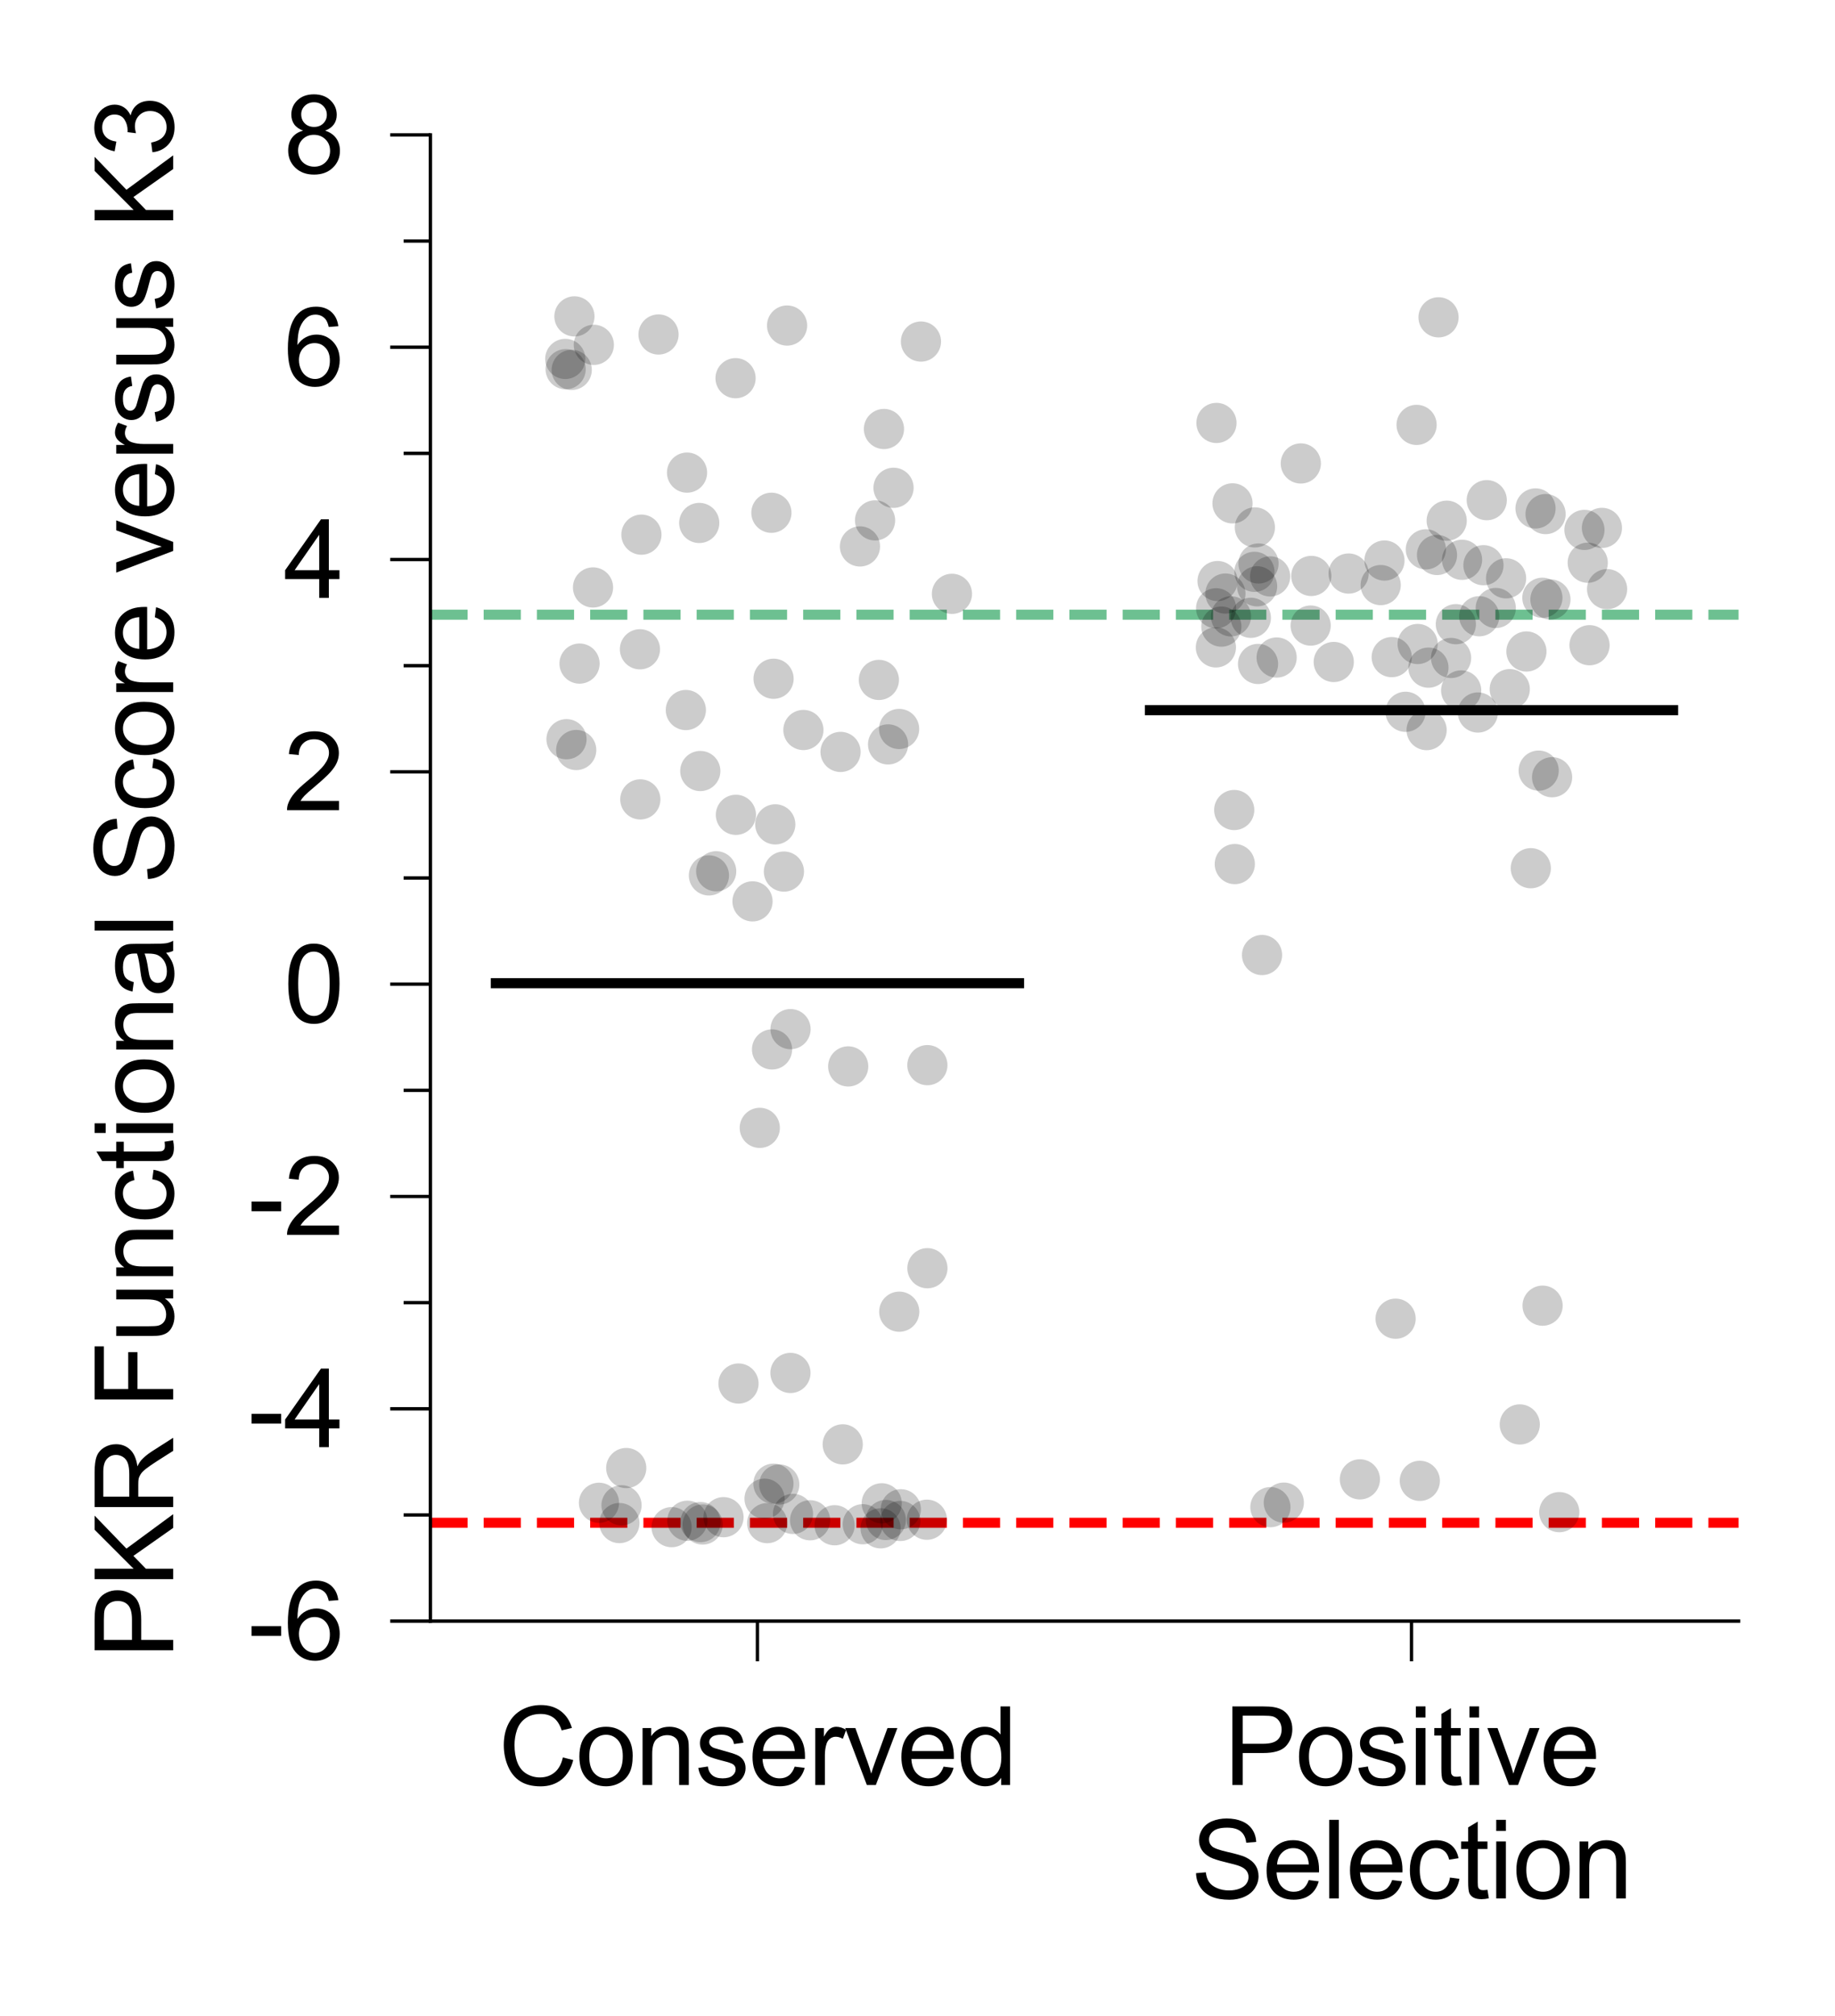 <?xml version="1.0" encoding="utf-8" standalone="no"?>
<!DOCTYPE svg PUBLIC "-//W3C//DTD SVG 1.1//EN"
  "http://www.w3.org/Graphics/SVG/1.1/DTD/svg11.dtd">
<svg xmlns:xlink="http://www.w3.org/1999/xlink" width="136.979pt" height="150.421pt" viewBox="0 0 136.979 150.421" xmlns="http://www.w3.org/2000/svg" version="1.1">
 <defs>
  <style type="text/css">*{stroke-linejoin: round; stroke-linecap: butt}</style>
 </defs>
 <g id="figure_1">
  <g id="patch_1">
   <path d="M 0 150.421 
L 136.979 150.421 
L 136.979 0 
L 0 0 
L 0 150.421 
z
" style="fill: none"/>
  </g>
  <g id="axes_1">
   <g id="patch_2">
    <path d="M 32.129 120.943 
L 129.779 120.943 
L 129.779 10.063 
L 32.129 10.063 
L 32.129 120.943 
z
" style="fill: none"/>
   </g>
   <g id="line2d_1">
    <path d="M 32.129 45.858 
L 129.779 45.858 
" clip-path="url(#p0ae935dac7)" style="fill: none; stroke-dasharray: 2.775,1.2; stroke-dashoffset: 0; stroke: #6dc091; stroke-width: 0.75"/>
   </g>
   <g id="line2d_2">
    <path d="M 32.129 113.606 
L 129.779 113.606 
" clip-path="url(#p0ae935dac7)" style="fill: none; stroke-dasharray: 2.775,1.2; stroke-dashoffset: 0; stroke: #ff0000; stroke-width: 0.75"/>
   </g>
   <g id="line2d_3">
    <path d="M 37.011 73.351 
L 76.071 73.351 
" clip-path="url(#p0ae935dac7)" style="fill: none; stroke: #000000; stroke-width: 0.75; stroke-linecap: square"/>
   </g>
   <g id="line2d_4">
    <path d="M 85.836 52.983 
L 124.896 52.983 
" clip-path="url(#p0ae935dac7)" style="fill: none; stroke: #000000; stroke-width: 0.75; stroke-linecap: square"/>
   </g>
   <g id="matplotlib.axis_1">
    <g id="xtick_1">
     <g id="line2d_5">
      <defs>
       <path id="m58a6242fad" d="M 0 0 
L 0 3 
" style="stroke: #000000; stroke-width: 0.25"/>
      </defs>
      <g>
       <use xlink:href="#m58a6242fad" x="56.541" y="120.943" style="stroke: #000000; stroke-width: 0.25"/>
      </g>
     </g>
     <g id="text_1">
      <!-- Conserved -->
      <g transform="translate(37.199 133.169) scale(0.08 -0.08)">
       <defs>
        <path id="ArialMT-43" d="M 3763 1606 
L 4369 1453 
Q 4178 706 3683 314 
Q 3188 -78 2472 -78 
Q 1731 -78 1267 223 
Q 803 525 561 1097 
Q 319 1669 319 2325 
Q 319 3041 592 3573 
Q 866 4106 1370 4382 
Q 1875 4659 2481 4659 
Q 3169 4659 3637 4309 
Q 4106 3959 4291 3325 
L 3694 3184 
Q 3534 3684 3231 3912 
Q 2928 4141 2469 4141 
Q 1941 4141 1586 3887 
Q 1231 3634 1087 3207 
Q 944 2781 944 2328 
Q 944 1744 1114 1308 
Q 1284 872 1643 656 
Q 2003 441 2422 441 
Q 2931 441 3284 734 
Q 3638 1028 3763 1606 
z
" transform="scale(0.016)"/>
        <path id="ArialMT-6f" d="M 213 1659 
Q 213 2581 725 3025 
Q 1153 3394 1769 3394 
Q 2453 3394 2887 2945 
Q 3322 2497 3322 1706 
Q 3322 1066 3130 698 
Q 2938 331 2570 128 
Q 2203 -75 1769 -75 
Q 1072 -75 642 372 
Q 213 819 213 1659 
z
M 791 1659 
Q 791 1022 1069 705 
Q 1347 388 1769 388 
Q 2188 388 2466 706 
Q 2744 1025 2744 1678 
Q 2744 2294 2464 2611 
Q 2184 2928 1769 2928 
Q 1347 2928 1069 2612 
Q 791 2297 791 1659 
z
" transform="scale(0.016)"/>
        <path id="ArialMT-6e" d="M 422 0 
L 422 3319 
L 928 3319 
L 928 2847 
Q 1294 3394 1984 3394 
Q 2284 3394 2536 3286 
Q 2788 3178 2913 3003 
Q 3038 2828 3088 2588 
Q 3119 2431 3119 2041 
L 3119 0 
L 2556 0 
L 2556 2019 
Q 2556 2363 2490 2533 
Q 2425 2703 2258 2804 
Q 2091 2906 1866 2906 
Q 1506 2906 1245 2678 
Q 984 2450 984 1813 
L 984 0 
L 422 0 
z
" transform="scale(0.016)"/>
        <path id="ArialMT-73" d="M 197 991 
L 753 1078 
Q 800 744 1014 566 
Q 1228 388 1613 388 
Q 2000 388 2187 545 
Q 2375 703 2375 916 
Q 2375 1106 2209 1216 
Q 2094 1291 1634 1406 
Q 1016 1563 777 1677 
Q 538 1791 414 1992 
Q 291 2194 291 2438 
Q 291 2659 392 2848 
Q 494 3038 669 3163 
Q 800 3259 1026 3326 
Q 1253 3394 1513 3394 
Q 1903 3394 2198 3281 
Q 2494 3169 2634 2976 
Q 2775 2784 2828 2463 
L 2278 2388 
Q 2241 2644 2061 2787 
Q 1881 2931 1553 2931 
Q 1166 2931 1000 2803 
Q 834 2675 834 2503 
Q 834 2394 903 2306 
Q 972 2216 1119 2156 
Q 1203 2125 1616 2013 
Q 2213 1853 2448 1751 
Q 2684 1650 2818 1456 
Q 2953 1263 2953 975 
Q 2953 694 2789 445 
Q 2625 197 2315 61 
Q 2006 -75 1616 -75 
Q 969 -75 630 194 
Q 291 463 197 991 
z
" transform="scale(0.016)"/>
        <path id="ArialMT-65" d="M 2694 1069 
L 3275 997 
Q 3138 488 2766 206 
Q 2394 -75 1816 -75 
Q 1088 -75 661 373 
Q 234 822 234 1631 
Q 234 2469 665 2931 
Q 1097 3394 1784 3394 
Q 2450 3394 2872 2941 
Q 3294 2488 3294 1666 
Q 3294 1616 3291 1516 
L 816 1516 
Q 847 969 1125 678 
Q 1403 388 1819 388 
Q 2128 388 2347 550 
Q 2566 713 2694 1069 
z
M 847 1978 
L 2700 1978 
Q 2663 2397 2488 2606 
Q 2219 2931 1791 2931 
Q 1403 2931 1139 2672 
Q 875 2413 847 1978 
z
" transform="scale(0.016)"/>
        <path id="ArialMT-72" d="M 416 0 
L 416 3319 
L 922 3319 
L 922 2816 
Q 1116 3169 1280 3281 
Q 1444 3394 1641 3394 
Q 1925 3394 2219 3213 
L 2025 2691 
Q 1819 2813 1613 2813 
Q 1428 2813 1281 2702 
Q 1134 2591 1072 2394 
Q 978 2094 978 1738 
L 978 0 
L 416 0 
z
" transform="scale(0.016)"/>
        <path id="ArialMT-76" d="M 1344 0 
L 81 3319 
L 675 3319 
L 1388 1331 
Q 1503 1009 1600 663 
Q 1675 925 1809 1294 
L 2547 3319 
L 3125 3319 
L 1869 0 
L 1344 0 
z
" transform="scale(0.016)"/>
        <path id="ArialMT-64" d="M 2575 0 
L 2575 419 
Q 2259 -75 1647 -75 
Q 1250 -75 917 144 
Q 584 363 401 755 
Q 219 1147 219 1656 
Q 219 2153 384 2558 
Q 550 2963 881 3178 
Q 1213 3394 1622 3394 
Q 1922 3394 2156 3267 
Q 2391 3141 2538 2938 
L 2538 4581 
L 3097 4581 
L 3097 0 
L 2575 0 
z
M 797 1656 
Q 797 1019 1065 703 
Q 1334 388 1700 388 
Q 2069 388 2326 689 
Q 2584 991 2584 1609 
Q 2584 2291 2321 2609 
Q 2059 2928 1675 2928 
Q 1300 2928 1048 2622 
Q 797 2316 797 1656 
z
" transform="scale(0.016)"/>
       </defs>
       <use xlink:href="#ArialMT-43"/>
       <use xlink:href="#ArialMT-6f" x="72.217"/>
       <use xlink:href="#ArialMT-6e" x="127.832"/>
       <use xlink:href="#ArialMT-73" x="183.447"/>
       <use xlink:href="#ArialMT-65" x="233.447"/>
       <use xlink:href="#ArialMT-72" x="289.062"/>
       <use xlink:href="#ArialMT-76" x="322.363"/>
       <use xlink:href="#ArialMT-65" x="372.363"/>
       <use xlink:href="#ArialMT-64" x="427.979"/>
      </g>
     </g>
    </g>
    <g id="xtick_2">
     <g id="line2d_6">
      <g>
       <use xlink:href="#m58a6242fad" x="105.366" y="120.943" style="stroke: #000000; stroke-width: 0.25"/>
      </g>
     </g>
     <g id="text_2">
      <!-- Positive -->
      <g transform="translate(91.361 133.169) scale(0.08 -0.08)">
       <defs>
        <path id="ArialMT-50" d="M 494 0 
L 494 4581 
L 2222 4581 
Q 2678 4581 2919 4538 
Q 3256 4481 3484 4323 
Q 3713 4166 3852 3881 
Q 3991 3597 3991 3256 
Q 3991 2672 3619 2267 
Q 3247 1863 2275 1863 
L 1100 1863 
L 1100 0 
L 494 0 
z
M 1100 2403 
L 2284 2403 
Q 2872 2403 3119 2622 
Q 3366 2841 3366 3238 
Q 3366 3525 3220 3729 
Q 3075 3934 2838 4000 
Q 2684 4041 2272 4041 
L 1100 4041 
L 1100 2403 
z
" transform="scale(0.016)"/>
        <path id="ArialMT-69" d="M 425 3934 
L 425 4581 
L 988 4581 
L 988 3934 
L 425 3934 
z
M 425 0 
L 425 3319 
L 988 3319 
L 988 0 
L 425 0 
z
" transform="scale(0.016)"/>
        <path id="ArialMT-74" d="M 1650 503 
L 1731 6 
Q 1494 -44 1306 -44 
Q 1000 -44 831 53 
Q 663 150 594 308 
Q 525 466 525 972 
L 525 2881 
L 113 2881 
L 113 3319 
L 525 3319 
L 525 4141 
L 1084 4478 
L 1084 3319 
L 1650 3319 
L 1650 2881 
L 1084 2881 
L 1084 941 
Q 1084 700 1114 631 
Q 1144 563 1211 522 
Q 1278 481 1403 481 
Q 1497 481 1650 503 
z
" transform="scale(0.016)"/>
       </defs>
       <use xlink:href="#ArialMT-50"/>
       <use xlink:href="#ArialMT-6f" x="66.699"/>
       <use xlink:href="#ArialMT-73" x="122.314"/>
       <use xlink:href="#ArialMT-69" x="172.314"/>
       <use xlink:href="#ArialMT-74" x="194.531"/>
       <use xlink:href="#ArialMT-69" x="222.314"/>
       <use xlink:href="#ArialMT-76" x="244.531"/>
       <use xlink:href="#ArialMT-65" x="294.531"/>
      </g>
      <!-- Selection -->
      <g transform="translate(88.912 141.631) scale(0.08 -0.08)">
       <defs>
        <path id="ArialMT-53" d="M 288 1472 
L 859 1522 
Q 900 1178 1048 958 
Q 1197 738 1509 602 
Q 1822 466 2213 466 
Q 2559 466 2825 569 
Q 3091 672 3220 851 
Q 3350 1031 3350 1244 
Q 3350 1459 3225 1620 
Q 3100 1781 2813 1891 
Q 2628 1963 1997 2114 
Q 1366 2266 1113 2400 
Q 784 2572 623 2826 
Q 463 3081 463 3397 
Q 463 3744 659 4045 
Q 856 4347 1234 4503 
Q 1613 4659 2075 4659 
Q 2584 4659 2973 4495 
Q 3363 4331 3572 4012 
Q 3781 3694 3797 3291 
L 3216 3247 
Q 3169 3681 2898 3903 
Q 2628 4125 2100 4125 
Q 1550 4125 1298 3923 
Q 1047 3722 1047 3438 
Q 1047 3191 1225 3031 
Q 1400 2872 2139 2705 
Q 2878 2538 3153 2413 
Q 3553 2228 3743 1945 
Q 3934 1663 3934 1294 
Q 3934 928 3725 604 
Q 3516 281 3123 101 
Q 2731 -78 2241 -78 
Q 1619 -78 1198 103 
Q 778 284 539 648 
Q 300 1013 288 1472 
z
" transform="scale(0.016)"/>
        <path id="ArialMT-6c" d="M 409 0 
L 409 4581 
L 972 4581 
L 972 0 
L 409 0 
z
" transform="scale(0.016)"/>
        <path id="ArialMT-63" d="M 2588 1216 
L 3141 1144 
Q 3050 572 2676 248 
Q 2303 -75 1759 -75 
Q 1078 -75 664 370 
Q 250 816 250 1647 
Q 250 2184 428 2587 
Q 606 2991 970 3192 
Q 1334 3394 1763 3394 
Q 2303 3394 2647 3120 
Q 2991 2847 3088 2344 
L 2541 2259 
Q 2463 2594 2264 2762 
Q 2066 2931 1784 2931 
Q 1359 2931 1093 2626 
Q 828 2322 828 1663 
Q 828 994 1084 691 
Q 1341 388 1753 388 
Q 2084 388 2306 591 
Q 2528 794 2588 1216 
z
" transform="scale(0.016)"/>
       </defs>
       <use xlink:href="#ArialMT-53"/>
       <use xlink:href="#ArialMT-65" x="66.699"/>
       <use xlink:href="#ArialMT-6c" x="122.314"/>
       <use xlink:href="#ArialMT-65" x="144.531"/>
       <use xlink:href="#ArialMT-63" x="200.146"/>
       <use xlink:href="#ArialMT-74" x="250.146"/>
       <use xlink:href="#ArialMT-69" x="277.93"/>
       <use xlink:href="#ArialMT-6f" x="300.146"/>
       <use xlink:href="#ArialMT-6e" x="355.762"/>
      </g>
     </g>
    </g>
   </g>
   <g id="matplotlib.axis_2">
    <g id="ytick_1">
     <g id="line2d_7">
      <defs>
       <path id="m96c7d5e052" d="M 0 0 
L -3 0 
" style="stroke: #000000; stroke-width: 0.25"/>
      </defs>
      <g>
       <use xlink:href="#m96c7d5e052" x="32.129" y="120.943" style="stroke: #000000; stroke-width: 0.25"/>
      </g>
     </g>
     <g id="text_3">
      <!-- -6 -->
      <g transform="translate(18.516 123.806) scale(0.08 -0.08)">
       <defs>
        <path id="ArialMT-2d" d="M 203 1375 
L 203 1941 
L 1931 1941 
L 1931 1375 
L 203 1375 
z
" transform="scale(0.016)"/>
        <path id="ArialMT-36" d="M 3184 3459 
L 2625 3416 
Q 2550 3747 2413 3897 
Q 2184 4138 1850 4138 
Q 1581 4138 1378 3988 
Q 1113 3794 959 3422 
Q 806 3050 800 2363 
Q 1003 2672 1297 2822 
Q 1591 2972 1913 2972 
Q 2475 2972 2870 2558 
Q 3266 2144 3266 1488 
Q 3266 1056 3080 686 
Q 2894 316 2569 119 
Q 2244 -78 1831 -78 
Q 1128 -78 684 439 
Q 241 956 241 2144 
Q 241 3472 731 4075 
Q 1159 4600 1884 4600 
Q 2425 4600 2770 4297 
Q 3116 3994 3184 3459 
z
M 888 1484 
Q 888 1194 1011 928 
Q 1134 663 1356 523 
Q 1578 384 1822 384 
Q 2178 384 2434 671 
Q 2691 959 2691 1453 
Q 2691 1928 2437 2201 
Q 2184 2475 1800 2475 
Q 1419 2475 1153 2201 
Q 888 1928 888 1484 
z
" transform="scale(0.016)"/>
       </defs>
       <use xlink:href="#ArialMT-2d"/>
       <use xlink:href="#ArialMT-36" x="33.301"/>
      </g>
     </g>
    </g>
    <g id="ytick_2">
     <g id="line2d_8">
      <g>
       <use xlink:href="#m96c7d5e052" x="32.129" y="105.103" style="stroke: #000000; stroke-width: 0.25"/>
      </g>
     </g>
     <g id="text_4">
      <!-- -4 -->
      <g transform="translate(18.516 107.966) scale(0.08 -0.08)">
       <defs>
        <path id="ArialMT-34" d="M 2069 0 
L 2069 1097 
L 81 1097 
L 81 1613 
L 2172 4581 
L 2631 4581 
L 2631 1613 
L 3250 1613 
L 3250 1097 
L 2631 1097 
L 2631 0 
L 2069 0 
z
M 2069 1613 
L 2069 3678 
L 634 1613 
L 2069 1613 
z
" transform="scale(0.016)"/>
       </defs>
       <use xlink:href="#ArialMT-2d"/>
       <use xlink:href="#ArialMT-34" x="33.301"/>
      </g>
     </g>
    </g>
    <g id="ytick_3">
     <g id="line2d_9">
      <g>
       <use xlink:href="#m96c7d5e052" x="32.129" y="89.263" style="stroke: #000000; stroke-width: 0.25"/>
      </g>
     </g>
     <g id="text_5">
      <!-- -2 -->
      <g transform="translate(18.516 92.126) scale(0.08 -0.08)">
       <defs>
        <path id="ArialMT-32" d="M 3222 541 
L 3222 0 
L 194 0 
Q 188 203 259 391 
Q 375 700 629 1000 
Q 884 1300 1366 1694 
Q 2113 2306 2375 2664 
Q 2638 3022 2638 3341 
Q 2638 3675 2398 3904 
Q 2159 4134 1775 4134 
Q 1369 4134 1125 3890 
Q 881 3647 878 3216 
L 300 3275 
Q 359 3922 746 4261 
Q 1134 4600 1788 4600 
Q 2447 4600 2831 4234 
Q 3216 3869 3216 3328 
Q 3216 3053 3103 2787 
Q 2991 2522 2730 2228 
Q 2469 1934 1863 1422 
Q 1356 997 1212 845 
Q 1069 694 975 541 
L 3222 541 
z
" transform="scale(0.016)"/>
       </defs>
       <use xlink:href="#ArialMT-2d"/>
       <use xlink:href="#ArialMT-32" x="33.301"/>
      </g>
     </g>
    </g>
    <g id="ytick_4">
     <g id="line2d_10">
      <g>
       <use xlink:href="#m96c7d5e052" x="32.129" y="73.423" style="stroke: #000000; stroke-width: 0.25"/>
      </g>
     </g>
     <g id="text_6">
      <!-- 0 -->
      <g transform="translate(21.18 76.286) scale(0.08 -0.08)">
       <defs>
        <path id="ArialMT-30" d="M 266 2259 
Q 266 3072 433 3567 
Q 600 4063 929 4331 
Q 1259 4600 1759 4600 
Q 2128 4600 2406 4451 
Q 2684 4303 2865 4023 
Q 3047 3744 3150 3342 
Q 3253 2941 3253 2259 
Q 3253 1453 3087 958 
Q 2922 463 2592 192 
Q 2263 -78 1759 -78 
Q 1097 -78 719 397 
Q 266 969 266 2259 
z
M 844 2259 
Q 844 1131 1108 757 
Q 1372 384 1759 384 
Q 2147 384 2411 759 
Q 2675 1134 2675 2259 
Q 2675 3391 2411 3762 
Q 2147 4134 1753 4134 
Q 1366 4134 1134 3806 
Q 844 3388 844 2259 
z
" transform="scale(0.016)"/>
       </defs>
       <use xlink:href="#ArialMT-30"/>
      </g>
     </g>
    </g>
    <g id="ytick_5">
     <g id="line2d_11">
      <g>
       <use xlink:href="#m96c7d5e052" x="32.129" y="57.583" style="stroke: #000000; stroke-width: 0.25"/>
      </g>
     </g>
     <g id="text_7">
      <!-- 2 -->
      <g transform="translate(21.18 60.446) scale(0.08 -0.08)">
       <use xlink:href="#ArialMT-32"/>
      </g>
     </g>
    </g>
    <g id="ytick_6">
     <g id="line2d_12">
      <g>
       <use xlink:href="#m96c7d5e052" x="32.129" y="41.743" style="stroke: #000000; stroke-width: 0.25"/>
      </g>
     </g>
     <g id="text_8">
      <!-- 4 -->
      <g transform="translate(21.18 44.606) scale(0.08 -0.08)">
       <use xlink:href="#ArialMT-34"/>
      </g>
     </g>
    </g>
    <g id="ytick_7">
     <g id="line2d_13">
      <g>
       <use xlink:href="#m96c7d5e052" x="32.129" y="25.903" style="stroke: #000000; stroke-width: 0.25"/>
      </g>
     </g>
     <g id="text_9">
      <!-- 6 -->
      <g transform="translate(21.18 28.766) scale(0.08 -0.08)">
       <use xlink:href="#ArialMT-36"/>
      </g>
     </g>
    </g>
    <g id="ytick_8">
     <g id="line2d_14">
      <g>
       <use xlink:href="#m96c7d5e052" x="32.129" y="10.063" style="stroke: #000000; stroke-width: 0.25"/>
      </g>
     </g>
     <g id="text_10">
      <!-- 8 -->
      <g transform="translate(21.18 12.926) scale(0.08 -0.08)">
       <defs>
        <path id="ArialMT-38" d="M 1131 2484 
Q 781 2613 612 2850 
Q 444 3088 444 3419 
Q 444 3919 803 4259 
Q 1163 4600 1759 4600 
Q 2359 4600 2725 4251 
Q 3091 3903 3091 3403 
Q 3091 3084 2923 2848 
Q 2756 2613 2416 2484 
Q 2838 2347 3058 2040 
Q 3278 1734 3278 1309 
Q 3278 722 2862 322 
Q 2447 -78 1769 -78 
Q 1091 -78 675 323 
Q 259 725 259 1325 
Q 259 1772 486 2073 
Q 713 2375 1131 2484 
z
M 1019 3438 
Q 1019 3113 1228 2906 
Q 1438 2700 1772 2700 
Q 2097 2700 2305 2904 
Q 2513 3109 2513 3406 
Q 2513 3716 2298 3927 
Q 2084 4138 1766 4138 
Q 1444 4138 1231 3931 
Q 1019 3725 1019 3438 
z
M 838 1322 
Q 838 1081 952 856 
Q 1066 631 1291 507 
Q 1516 384 1775 384 
Q 2178 384 2440 643 
Q 2703 903 2703 1303 
Q 2703 1709 2433 1975 
Q 2163 2241 1756 2241 
Q 1359 2241 1098 1978 
Q 838 1716 838 1322 
z
" transform="scale(0.016)"/>
       </defs>
       <use xlink:href="#ArialMT-38"/>
      </g>
     </g>
    </g>
    <g id="ytick_9">
     <g id="line2d_15">
      <defs>
       <path id="m108b71099f" d="M 0 0 
L -2 0 
" style="stroke: #000000; stroke-width: 0.25"/>
      </defs>
      <g>
       <use xlink:href="#m108b71099f" x="32.129" y="113.023" style="stroke: #000000; stroke-width: 0.25"/>
      </g>
     </g>
    </g>
    <g id="ytick_10">
     <g id="line2d_16">
      <g>
       <use xlink:href="#m108b71099f" x="32.129" y="97.183" style="stroke: #000000; stroke-width: 0.25"/>
      </g>
     </g>
    </g>
    <g id="ytick_11">
     <g id="line2d_17">
      <g>
       <use xlink:href="#m108b71099f" x="32.129" y="81.343" style="stroke: #000000; stroke-width: 0.25"/>
      </g>
     </g>
    </g>
    <g id="ytick_12">
     <g id="line2d_18">
      <g>
       <use xlink:href="#m108b71099f" x="32.129" y="65.503" style="stroke: #000000; stroke-width: 0.25"/>
      </g>
     </g>
    </g>
    <g id="ytick_13">
     <g id="line2d_19">
      <g>
       <use xlink:href="#m108b71099f" x="32.129" y="49.663" style="stroke: #000000; stroke-width: 0.25"/>
      </g>
     </g>
    </g>
    <g id="ytick_14">
     <g id="line2d_20">
      <g>
       <use xlink:href="#m108b71099f" x="32.129" y="33.823" style="stroke: #000000; stroke-width: 0.25"/>
      </g>
     </g>
    </g>
    <g id="ytick_15">
     <g id="line2d_21">
      <g>
       <use xlink:href="#m108b71099f" x="32.129" y="17.983" style="stroke: #000000; stroke-width: 0.25"/>
      </g>
     </g>
    </g>
    <g id="text_11">
     <!-- PKR Functional Score versus K3 -->
     <g transform="translate(12.926 123.749) rotate(-90) scale(0.08 -0.08)">
      <defs>
       <path id="ArialMT-4b" d="M 469 0 
L 469 4581 
L 1075 4581 
L 1075 2309 
L 3350 4581 
L 4172 4581 
L 2250 2725 
L 4256 0 
L 3456 0 
L 1825 2319 
L 1075 1588 
L 1075 0 
L 469 0 
z
" transform="scale(0.016)"/>
       <path id="ArialMT-52" d="M 503 0 
L 503 4581 
L 2534 4581 
Q 3147 4581 3465 4457 
Q 3784 4334 3975 4021 
Q 4166 3709 4166 3331 
Q 4166 2844 3850 2509 
Q 3534 2175 2875 2084 
Q 3116 1969 3241 1856 
Q 3506 1613 3744 1247 
L 4541 0 
L 3778 0 
L 3172 953 
Q 2906 1366 2734 1584 
Q 2563 1803 2427 1890 
Q 2291 1978 2150 2013 
Q 2047 2034 1813 2034 
L 1109 2034 
L 1109 0 
L 503 0 
z
M 1109 2559 
L 2413 2559 
Q 2828 2559 3062 2645 
Q 3297 2731 3419 2920 
Q 3541 3109 3541 3331 
Q 3541 3656 3305 3865 
Q 3069 4075 2559 4075 
L 1109 4075 
L 1109 2559 
z
" transform="scale(0.016)"/>
       <path id="ArialMT-20" transform="scale(0.016)"/>
       <path id="ArialMT-46" d="M 525 0 
L 525 4581 
L 3616 4581 
L 3616 4041 
L 1131 4041 
L 1131 2622 
L 3281 2622 
L 3281 2081 
L 1131 2081 
L 1131 0 
L 525 0 
z
" transform="scale(0.016)"/>
       <path id="ArialMT-75" d="M 2597 0 
L 2597 488 
Q 2209 -75 1544 -75 
Q 1250 -75 995 37 
Q 741 150 617 320 
Q 494 491 444 738 
Q 409 903 409 1263 
L 409 3319 
L 972 3319 
L 972 1478 
Q 972 1038 1006 884 
Q 1059 663 1231 536 
Q 1403 409 1656 409 
Q 1909 409 2131 539 
Q 2353 669 2445 892 
Q 2538 1116 2538 1541 
L 2538 3319 
L 3100 3319 
L 3100 0 
L 2597 0 
z
" transform="scale(0.016)"/>
       <path id="ArialMT-61" d="M 2588 409 
Q 2275 144 1986 34 
Q 1697 -75 1366 -75 
Q 819 -75 525 192 
Q 231 459 231 875 
Q 231 1119 342 1320 
Q 453 1522 633 1644 
Q 813 1766 1038 1828 
Q 1203 1872 1538 1913 
Q 2219 1994 2541 2106 
Q 2544 2222 2544 2253 
Q 2544 2597 2384 2738 
Q 2169 2928 1744 2928 
Q 1347 2928 1158 2789 
Q 969 2650 878 2297 
L 328 2372 
Q 403 2725 575 2942 
Q 747 3159 1072 3276 
Q 1397 3394 1825 3394 
Q 2250 3394 2515 3294 
Q 2781 3194 2906 3042 
Q 3031 2891 3081 2659 
Q 3109 2516 3109 2141 
L 3109 1391 
Q 3109 606 3145 398 
Q 3181 191 3288 0 
L 2700 0 
Q 2613 175 2588 409 
z
M 2541 1666 
Q 2234 1541 1622 1453 
Q 1275 1403 1131 1340 
Q 988 1278 909 1158 
Q 831 1038 831 891 
Q 831 666 1001 516 
Q 1172 366 1500 366 
Q 1825 366 2078 508 
Q 2331 650 2450 897 
Q 2541 1088 2541 1459 
L 2541 1666 
z
" transform="scale(0.016)"/>
       <path id="ArialMT-33" d="M 269 1209 
L 831 1284 
Q 928 806 1161 595 
Q 1394 384 1728 384 
Q 2125 384 2398 659 
Q 2672 934 2672 1341 
Q 2672 1728 2419 1979 
Q 2166 2231 1775 2231 
Q 1616 2231 1378 2169 
L 1441 2663 
Q 1497 2656 1531 2656 
Q 1891 2656 2178 2843 
Q 2466 3031 2466 3422 
Q 2466 3731 2256 3934 
Q 2047 4138 1716 4138 
Q 1388 4138 1169 3931 
Q 950 3725 888 3313 
L 325 3413 
Q 428 3978 793 4289 
Q 1159 4600 1703 4600 
Q 2078 4600 2393 4439 
Q 2709 4278 2876 4000 
Q 3044 3722 3044 3409 
Q 3044 3113 2884 2869 
Q 2725 2625 2413 2481 
Q 2819 2388 3044 2092 
Q 3269 1797 3269 1353 
Q 3269 753 2831 336 
Q 2394 -81 1725 -81 
Q 1122 -81 723 278 
Q 325 638 269 1209 
z
" transform="scale(0.016)"/>
      </defs>
      <use xlink:href="#ArialMT-50"/>
      <use xlink:href="#ArialMT-4b" x="66.699"/>
      <use xlink:href="#ArialMT-52" x="133.398"/>
      <use xlink:href="#ArialMT-20" x="205.615"/>
      <use xlink:href="#ArialMT-46" x="233.398"/>
      <use xlink:href="#ArialMT-75" x="294.482"/>
      <use xlink:href="#ArialMT-6e" x="350.098"/>
      <use xlink:href="#ArialMT-63" x="405.713"/>
      <use xlink:href="#ArialMT-74" x="455.713"/>
      <use xlink:href="#ArialMT-69" x="483.496"/>
      <use xlink:href="#ArialMT-6f" x="505.713"/>
      <use xlink:href="#ArialMT-6e" x="561.328"/>
      <use xlink:href="#ArialMT-61" x="616.943"/>
      <use xlink:href="#ArialMT-6c" x="672.559"/>
      <use xlink:href="#ArialMT-20" x="694.775"/>
      <use xlink:href="#ArialMT-53" x="722.559"/>
      <use xlink:href="#ArialMT-63" x="789.258"/>
      <use xlink:href="#ArialMT-6f" x="839.258"/>
      <use xlink:href="#ArialMT-72" x="894.873"/>
      <use xlink:href="#ArialMT-65" x="928.174"/>
      <use xlink:href="#ArialMT-20" x="983.789"/>
      <use xlink:href="#ArialMT-76" x="1011.572"/>
      <use xlink:href="#ArialMT-65" x="1061.572"/>
      <use xlink:href="#ArialMT-72" x="1117.188"/>
      <use xlink:href="#ArialMT-73" x="1150.488"/>
      <use xlink:href="#ArialMT-75" x="1200.488"/>
      <use xlink:href="#ArialMT-73" x="1256.104"/>
      <use xlink:href="#ArialMT-20" x="1306.104"/>
      <use xlink:href="#ArialMT-4b" x="1333.887"/>
      <use xlink:href="#ArialMT-33" x="1400.586"/>
     </g>
    </g>
   </g>
   <g id="PathCollection_1">
    <defs>
     <path id="m79840829f6" d="M 0 1.5 
C 0.398 1.5 0.779 1.342 1.061 1.061 
C 1.342 0.779 1.5 0.398 1.5 0 
C 1.5 -0.398 1.342 -0.779 1.061 -1.061 
C 0.779 -1.342 0.398 -1.5 0 -1.5 
C -0.398 -1.5 -0.779 -1.342 -1.061 -1.061 
C -1.342 -0.779 -1.5 -0.398 -1.5 0 
C -1.5 0.398 -1.342 0.779 -1.061 1.061 
C -0.779 1.342 -0.398 1.5 0 1.5 
z
"/>
    </defs>
    <g clip-path="url(#p0ae935dac7)">
     <use xlink:href="#m79840829f6" x="42.225" y="27.544" style="fill-opacity: 0.2"/>
     <use xlink:href="#m79840829f6" x="42.88" y="23.604" style="fill-opacity: 0.2"/>
     <use xlink:href="#m79840829f6" x="42.197" y="26.778" style="fill-opacity: 0.2"/>
     <use xlink:href="#m79840829f6" x="53.462" y="65.001" style="fill-opacity: 0.2"/>
     <use xlink:href="#m79840829f6" x="54.908" y="28.215" style="fill-opacity: 0.2"/>
     <use xlink:href="#m79840829f6" x="49.157" y="24.954" style="fill-opacity: 0.2"/>
     <use xlink:href="#m79840829f6" x="44.328" y="25.727" style="fill-opacity: 0.2"/>
     <use xlink:href="#m79840829f6" x="51.286" y="35.259" style="fill-opacity: 0.2"/>
     <use xlink:href="#m79840829f6" x="68.747" y="25.482" style="fill-opacity: 0.2"/>
     <use xlink:href="#m79840829f6" x="54.934" y="60.79" style="fill-opacity: 0.2"/>
     <use xlink:href="#m79840829f6" x="58.754" y="24.287" style="fill-opacity: 0.2"/>
     <use xlink:href="#m79840829f6" x="57.632" y="78.292" style="fill-opacity: 0.2"/>
     <use xlink:href="#m79840829f6" x="47.771" y="48.44" style="fill-opacity: 0.2"/>
     <use xlink:href="#m79840829f6" x="56.174" y="67.246" style="fill-opacity: 0.2"/>
     <use xlink:href="#m79840829f6" x="62.745" y="56.097" style="fill-opacity: 0.2"/>
     <use xlink:href="#m79840829f6" x="65.606" y="50.725" style="fill-opacity: 0.2"/>
     <use xlink:href="#m79840829f6" x="52.276" y="57.522" style="fill-opacity: 0.2"/>
     <use xlink:href="#m79840829f6" x="43.262" y="49.506" style="fill-opacity: 0.2"/>
     <use xlink:href="#m79840829f6" x="59.972" y="54.461" style="fill-opacity: 0.2"/>
     <use xlink:href="#m79840829f6" x="50.134" y="113.933" style="fill-opacity: 0.2"/>
     <use xlink:href="#m79840829f6" x="44.268" y="43.827" style="fill-opacity: 0.2"/>
     <use xlink:href="#m79840829f6" x="52.289" y="113.557" style="fill-opacity: 0.2"/>
     <use xlink:href="#m79840829f6" x="62.301" y="113.791" style="fill-opacity: 0.2"/>
     <use xlink:href="#m79840829f6" x="71.061" y="44.303" style="fill-opacity: 0.2"/>
     <use xlink:href="#m79840829f6" x="62.908" y="107.756" style="fill-opacity: 0.2"/>
     <use xlink:href="#m79840829f6" x="52.451" y="113.736" style="fill-opacity: 0.2"/>
     <use xlink:href="#m79840829f6" x="46.396" y="112.302" style="fill-opacity: 0.2"/>
     <use xlink:href="#m79840829f6" x="59.005" y="102.428" style="fill-opacity: 0.2"/>
     <use xlink:href="#m79840829f6" x="67.245" y="112.6" style="fill-opacity: 0.2"/>
     <use xlink:href="#m79840829f6" x="64.195" y="40.767" style="fill-opacity: 0.2"/>
     <use xlink:href="#m79840829f6" x="67.207" y="113.47" style="fill-opacity: 0.2"/>
     <use xlink:href="#m79840829f6" x="60.472" y="113.418" style="fill-opacity: 0.2"/>
     <use xlink:href="#m79840829f6" x="51.31" y="113.455" style="fill-opacity: 0.2"/>
     <use xlink:href="#m79840829f6" x="65.736" y="114.02" style="fill-opacity: 0.2"/>
     <use xlink:href="#m79840829f6" x="69.19" y="113.378" style="fill-opacity: 0.2"/>
     <use xlink:href="#m79840829f6" x="64.405" y="113.716" style="fill-opacity: 0.2"/>
     <use xlink:href="#m79840829f6" x="65.322" y="38.824" style="fill-opacity: 0.2"/>
     <use xlink:href="#m79840829f6" x="44.713" y="112.116" style="fill-opacity: 0.2"/>
     <use xlink:href="#m79840829f6" x="65.82" y="112.154" style="fill-opacity: 0.2"/>
     <use xlink:href="#m79840829f6" x="59.194" y="112.944" style="fill-opacity: 0.2"/>
     <use xlink:href="#m79840829f6" x="46.747" y="109.522" style="fill-opacity: 0.2"/>
     <use xlink:href="#m79840829f6" x="46.236" y="113.628" style="fill-opacity: 0.2"/>
     <use xlink:href="#m79840829f6" x="66.125" y="113.399" style="fill-opacity: 0.2"/>
     <use xlink:href="#m79840829f6" x="57.736" y="110.692" style="fill-opacity: 0.2"/>
     <use xlink:href="#m79840829f6" x="52.197" y="39.015" style="fill-opacity: 0.2"/>
     <use xlink:href="#m79840829f6" x="42.288" y="55.149" style="fill-opacity: 0.2"/>
     <use xlink:href="#m79840829f6" x="56.716" y="84.144" style="fill-opacity: 0.2"/>
     <use xlink:href="#m79840829f6" x="66.293" y="55.536" style="fill-opacity: 0.2"/>
     <use xlink:href="#m79840829f6" x="57.745" y="50.638" style="fill-opacity: 0.2"/>
     <use xlink:href="#m79840829f6" x="66.701" y="36.392" style="fill-opacity: 0.2"/>
     <use xlink:href="#m79840829f6" x="52.92" y="65.31" style="fill-opacity: 0.2"/>
     <use xlink:href="#m79840829f6" x="63.316" y="79.56" style="fill-opacity: 0.2"/>
     <use xlink:href="#m79840829f6" x="65.985" y="32.005" style="fill-opacity: 0.2"/>
     <use xlink:href="#m79840829f6" x="57.584" y="38.255" style="fill-opacity: 0.2"/>
     <use xlink:href="#m79840829f6" x="47.88" y="39.888" style="fill-opacity: 0.2"/>
     <use xlink:href="#m79840829f6" x="55.127" y="103.218" style="fill-opacity: 0.2"/>
     <use xlink:href="#m79840829f6" x="57.27" y="113.632" style="fill-opacity: 0.2"/>
     <use xlink:href="#m79840829f6" x="58.171" y="110.751" style="fill-opacity: 0.2"/>
     <use xlink:href="#m79840829f6" x="54.008" y="113.19" style="fill-opacity: 0.2"/>
     <use xlink:href="#m79840829f6" x="69.227" y="79.465" style="fill-opacity: 0.2"/>
     <use xlink:href="#m79840829f6" x="47.799" y="59.639" style="fill-opacity: 0.2"/>
     <use xlink:href="#m79840829f6" x="57.873" y="61.502" style="fill-opacity: 0.2"/>
     <use xlink:href="#m79840829f6" x="58.518" y="65.024" style="fill-opacity: 0.2"/>
     <use xlink:href="#m79840829f6" x="67.117" y="54.384" style="fill-opacity: 0.2"/>
     <use xlink:href="#m79840829f6" x="43.013" y="55.955" style="fill-opacity: 0.2"/>
     <use xlink:href="#m79840829f6" x="59.012" y="76.778" style="fill-opacity: 0.2"/>
     <use xlink:href="#m79840829f6" x="57.072" y="111.811" style="fill-opacity: 0.2"/>
     <use xlink:href="#m79840829f6" x="42.678" y="27.596" style="fill-opacity: 0.2"/>
     <use xlink:href="#m79840829f6" x="51.197" y="52.972" style="fill-opacity: 0.2"/>
     <use xlink:href="#m79840829f6" x="67.127" y="97.859" style="fill-opacity: 0.2"/>
     <use xlink:href="#m79840829f6" x="69.23" y="94.615" style="fill-opacity: 0.2"/>
    </g>
   </g>
   <g id="PathCollection_2">
    <g clip-path="url(#p0ae935dac7)">
     <use xlink:href="#m79840829f6" x="94.833" y="112.441" style="fill-opacity: 0.2"/>
     <use xlink:href="#m79840829f6" x="92.175" y="64.464" style="fill-opacity: 0.2"/>
     <use xlink:href="#m79840829f6" x="105.986" y="110.478" style="fill-opacity: 0.2"/>
     <use xlink:href="#m79840829f6" x="103.347" y="41.819" style="fill-opacity: 0.2"/>
     <use xlink:href="#m79840829f6" x="95.833" y="112.104" style="fill-opacity: 0.2"/>
     <use xlink:href="#m79840829f6" x="93.372" y="46.091" style="fill-opacity: 0.2"/>
     <use xlink:href="#m79840829f6" x="91.475" y="44.283" style="fill-opacity: 0.2"/>
     <use xlink:href="#m79840829f6" x="107.27" y="41.404" style="fill-opacity: 0.2"/>
     <use xlink:href="#m79840829f6" x="118.521" y="41.982" style="fill-opacity: 0.2"/>
     <use xlink:href="#m79840829f6" x="93.945" y="42.039" style="fill-opacity: 0.2"/>
     <use xlink:href="#m79840829f6" x="93.641" y="42.661" style="fill-opacity: 0.2"/>
     <use xlink:href="#m79840829f6" x="109.139" y="41.764" style="fill-opacity: 0.2"/>
     <use xlink:href="#m79840829f6" x="118.276" y="39.533" style="fill-opacity: 0.2"/>
     <use xlink:href="#m79840829f6" x="105.746" y="31.699" style="fill-opacity: 0.2"/>
     <use xlink:href="#m79840829f6" x="114.624" y="37.932" style="fill-opacity: 0.2"/>
     <use xlink:href="#m79840829f6" x="115.374" y="38.353" style="fill-opacity: 0.2"/>
     <use xlink:href="#m79840829f6" x="90.806" y="31.554" style="fill-opacity: 0.2"/>
     <use xlink:href="#m79840829f6" x="92.004" y="37.553" style="fill-opacity: 0.2"/>
     <use xlink:href="#m79840829f6" x="93.674" y="39.347" style="fill-opacity: 0.2"/>
     <use xlink:href="#m79840829f6" x="94.813" y="43.003" style="fill-opacity: 0.2"/>
     <use xlink:href="#m79840829f6" x="97.886" y="42.968" style="fill-opacity: 0.2"/>
     <use xlink:href="#m79840829f6" x="100.671" y="42.789" style="fill-opacity: 0.2"/>
     <use xlink:href="#m79840829f6" x="115.737" y="44.723" style="fill-opacity: 0.2"/>
     <use xlink:href="#m79840829f6" x="119.966" y="43.954" style="fill-opacity: 0.2"/>
     <use xlink:href="#m79840829f6" x="103.066" y="43.651" style="fill-opacity: 0.2"/>
     <use xlink:href="#m79840829f6" x="106.629" y="49.809" style="fill-opacity: 0.2"/>
     <use xlink:href="#m79840829f6" x="106.438" y="40.984" style="fill-opacity: 0.2"/>
     <use xlink:href="#m79840829f6" x="110.422" y="45.975" style="fill-opacity: 0.2"/>
     <use xlink:href="#m79840829f6" x="103.889" y="49.024" style="fill-opacity: 0.2"/>
     <use xlink:href="#m79840829f6" x="94.209" y="71.249" style="fill-opacity: 0.2"/>
     <use xlink:href="#m79840829f6" x="110.737" y="42.167" style="fill-opacity: 0.2"/>
     <use xlink:href="#m79840829f6" x="97.838" y="46.671" style="fill-opacity: 0.2"/>
     <use xlink:href="#m79840829f6" x="108.319" y="49.087" style="fill-opacity: 0.2"/>
     <use xlink:href="#m79840829f6" x="90.888" y="43.35" style="fill-opacity: 0.2"/>
     <use xlink:href="#m79840829f6" x="118.655" y="48.137" style="fill-opacity: 0.2"/>
     <use xlink:href="#m79840829f6" x="90.78" y="45.381" style="fill-opacity: 0.2"/>
     <use xlink:href="#m79840829f6" x="99.562" y="49.387" style="fill-opacity: 0.2"/>
     <use xlink:href="#m79840829f6" x="110.32" y="53.156" style="fill-opacity: 0.2"/>
     <use xlink:href="#m79840829f6" x="92.132" y="60.431" style="fill-opacity: 0.2"/>
     <use xlink:href="#m79840829f6" x="104.92" y="53.103" style="fill-opacity: 0.2"/>
     <use xlink:href="#m79840829f6" x="114.27" y="64.773" style="fill-opacity: 0.2"/>
     <use xlink:href="#m79840829f6" x="93.841" y="43.741" style="fill-opacity: 0.2"/>
     <use xlink:href="#m79840829f6" x="114.859" y="57.492" style="fill-opacity: 0.2"/>
     <use xlink:href="#m79840829f6" x="119.581" y="39.384" style="fill-opacity: 0.2"/>
     <use xlink:href="#m79840829f6" x="97.103" y="34.576" style="fill-opacity: 0.2"/>
     <use xlink:href="#m79840829f6" x="116.397" y="112.813" style="fill-opacity: 0.2"/>
     <use xlink:href="#m79840829f6" x="112.426" y="43.147" style="fill-opacity: 0.2"/>
     <use xlink:href="#m79840829f6" x="104.179" y="98.382" style="fill-opacity: 0.2"/>
     <use xlink:href="#m79840829f6" x="113.448" y="106.27" style="fill-opacity: 0.2"/>
     <use xlink:href="#m79840829f6" x="101.513" y="110.367" style="fill-opacity: 0.2"/>
     <use xlink:href="#m79840829f6" x="115.152" y="97.409" style="fill-opacity: 0.2"/>
     <use xlink:href="#m79840829f6" x="90.763" y="48.299" style="fill-opacity: 0.2"/>
     <use xlink:href="#m79840829f6" x="93.91" y="49.534" style="fill-opacity: 0.2"/>
     <use xlink:href="#m79840829f6" x="112.701" y="51.414" style="fill-opacity: 0.2"/>
     <use xlink:href="#m79840829f6" x="113.944" y="48.605" style="fill-opacity: 0.2"/>
     <use xlink:href="#m79840829f6" x="105.824" y="48.046" style="fill-opacity: 0.2"/>
     <use xlink:href="#m79840829f6" x="91.889" y="45.983" style="fill-opacity: 0.2"/>
     <use xlink:href="#m79840829f6" x="107.993" y="38.847" style="fill-opacity: 0.2"/>
     <use xlink:href="#m79840829f6" x="115.861" y="57.985" style="fill-opacity: 0.2"/>
     <use xlink:href="#m79840829f6" x="106.493" y="54.469" style="fill-opacity: 0.2"/>
     <use xlink:href="#m79840829f6" x="107.384" y="23.674" style="fill-opacity: 0.2"/>
     <use xlink:href="#m79840829f6" x="108.676" y="46.568" style="fill-opacity: 0.2"/>
     <use xlink:href="#m79840829f6" x="110.983" y="37.315" style="fill-opacity: 0.2"/>
     <use xlink:href="#m79840829f6" x="91.171" y="46.748" style="fill-opacity: 0.2"/>
     <use xlink:href="#m79840829f6" x="109.073" y="51.51" style="fill-opacity: 0.2"/>
     <use xlink:href="#m79840829f6" x="95.298" y="49.054" style="fill-opacity: 0.2"/>
     <use xlink:href="#m79840829f6" x="115.136" y="44.595" style="fill-opacity: 0.2"/>
     <use xlink:href="#m79840829f6" x="111.656" y="45.359" style="fill-opacity: 0.2"/>
    </g>
   </g>
   <g id="patch_3">
    <path d="M 32.129 120.943 
L 32.129 10.063 
" style="fill: none; stroke: #000000; stroke-width: 0.25; stroke-linejoin: miter; stroke-linecap: square"/>
   </g>
   <g id="patch_4">
    <path d="M 32.129 120.943 
L 129.779 120.943 
" style="fill: none; stroke: #000000; stroke-width: 0.25; stroke-linejoin: miter; stroke-linecap: square"/>
   </g>
  </g>
 </g>
 <defs>
  <clipPath id="p0ae935dac7">
   <rect x="32.129" y="10.063" width="97.65" height="110.88"/>
  </clipPath>
 </defs>
</svg>
